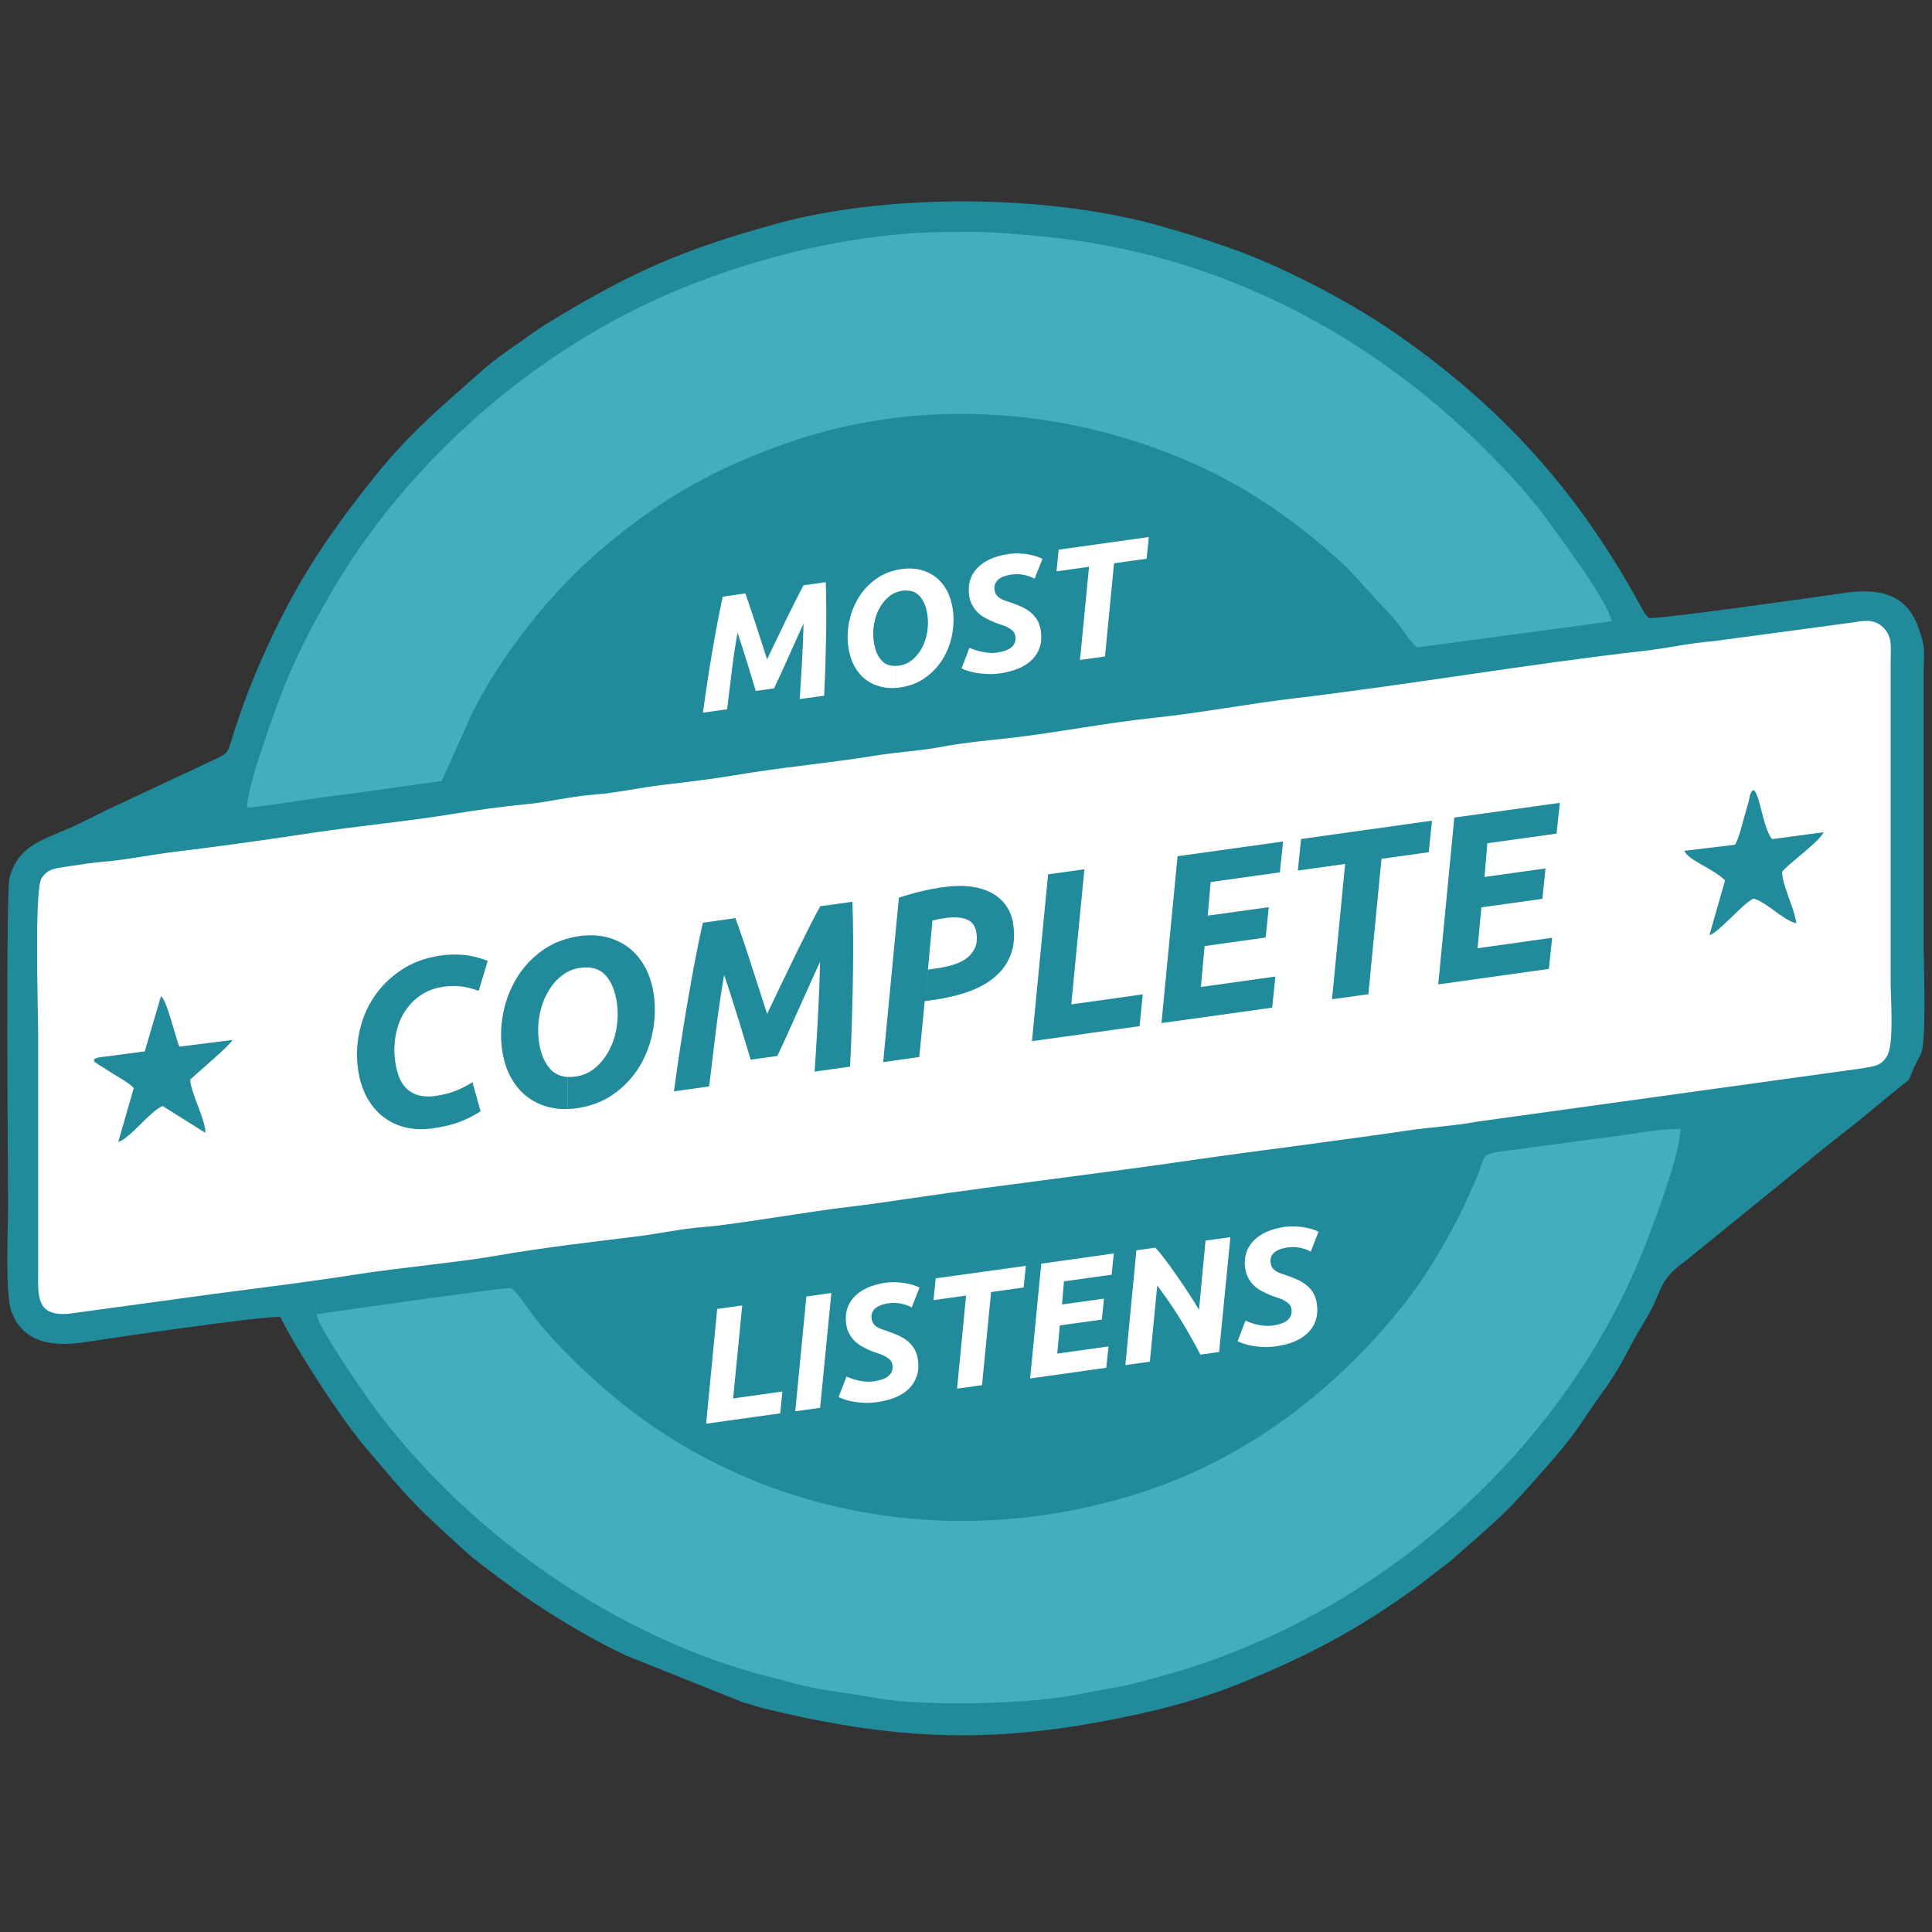 <?xml version="1.0" encoding="utf-8"?>
<!-- Generator: Adobe Illustrator 15.0.0, SVG Export Plug-In . SVG Version: 6.00 Build 0)  -->
<!DOCTYPE svg PUBLIC "-//W3C//DTD SVG 1.1//EN" "http://www.w3.org/Graphics/SVG/1.1/DTD/svg11.dtd">
<svg version="1.1" xmlns="http://www.w3.org/2000/svg" xmlns:xlink="http://www.w3.org/1999/xlink" x="0px" y="0px" width="100px"
	 height="100px" viewBox="0 0 100 100" enable-background="new 0 0 100 100" xml:space="preserve">
<rect x="0" y="0" width="100" height="100" fill="#333333" stroke="none"/>
<g id="primary_1_">
	<path fill-rule="evenodd" clip-rule="evenodd" fill="#218B9B" d="M14.509,68.167c0.938,1.886,3.253,5.424,4.495,6.857
		c0.95,1.092,1.576,1.902,2.643,2.99c0.461,0.47,0.881,0.86,1.469,1.394c0.415,0.377,1.097,1.029,1.509,1.346
		c0.972,0.745,2.163,1.654,3.264,2.374c1.329,0.869,3.069,1.898,4.549,2.577l6.042,2.419c0.175,0.044,0.354,0.093,0.547,0.151
		c0.247,0.071,0.324,0.11,0.595,0.173c7.405,1.801,12.635,1.814,20.011,0.114c1.279-0.297,3.055-0.834,4.315-1.335
		c3.603-1.438,6.112-2.747,9.232-4.979c0.523-0.378,1.078-0.84,1.629-1.238c0.282-0.2,0.464-0.387,0.748-0.636
		c2.508-2.191,2.579-2.263,4.966-5c1.104-1.266,1.551-2.122,2.383-3.254c1.048-1.42,1.377-2.365,2.134-3.586
		c1.131-1.811,0.631-2.143,2.291-3.341l6.267-5.09c0.954-0.836,2.185-1.714,3.165-2.553c0.267-0.23,0.462-0.368,0.764-0.625
		c1.967-1.669,0.813-0.368,1.891-2.352c0.31-0.573,0.151-4.59,0.151-5.544V34.906c0-1.332,0.136-1.34-0.317-2.535
		c-0.659-1.744-2.194-1.917-3.797-1.677c-1.368,0.2-9.389,1.332-10.113,1.3c-0.129-0.168-0.181-0.173-0.301-0.395
		c-3.247-6.044-7.323-10.61-13.046-14.507c-2.354-1.602-5.7-3.333-8.375-4.269c-0.345-0.12-0.716-0.249-1.101-0.377
		c-0.735-0.252-1.42-0.439-2.188-0.67c-5.733-1.704-14.219-1.833-20.194-0.182c-4.85,1.34-7.455,2.489-11.777,5.121
		c-0.615,0.373-1.146,0.794-1.695,1.163c-0.49,0.332-1.165,0.826-1.626,1.229c-2.146,1.904-3.83,3.289-5.669,5.592
		c-2.337,2.929-3.935,5.294-5.479,8.649c-0.819,1.78-1.379,3.231-1.946,5.077c-0.158,0.515-0.208,0.577-0.679,0.812l-5.782,2.707
		c-0.619,0.302-1.311,0.667-1.909,0.928c-1.404,0.617-2.662,0.927-3.084,2.574c-0.197,0.768-0.075,15.43-0.075,16.934
		c0,1.23-0.158,4.566,0.173,5.495c0.608,1.689,2.25,1.846,3.848,1.589C5.427,69.304,13.61,68.1,14.509,68.167"/>
</g>
<g id="secondary">
	<path fill-rule="evenodd" clip-rule="evenodd" fill="#44AEBE" d="M12.785,41.802c0.537,0.013,3.878-0.572,4.997-0.666l5.088-0.714
		l1.549-3.47c1.607-3.222,4.236-6.439,6.771-8.579c3.04-2.565,5.849-4.176,9.754-5.512c6.968-2.387,14.755-1.713,21.331,1.358
		c2.773,1.3,5.214,3.084,7.464,5.179l2.451,2.667c0.345,0.435,0.737,1.051,1.15,1.446l10.079-1.354c-0.2-1.1-2.93-4.678-3.685-5.729
		c-0.18-0.253-0.456-0.519-0.71-0.852c-0.302-0.386-0.483-0.559-0.729-0.83c-6.411-6.999-14.917-11.743-24.89-12.559
		c-2.188-0.182-2.3-0.195-4.422-0.177c-4.658,0.035-9.461,1.207-13.6,2.875c-7.241,2.92-13.824,8.538-17.869,15.168
		c-1.007,1.655-2.039,3.572-2.787,5.436C14.313,36.517,12.738,40.848,12.785,41.802"/>
	<path fill-rule="evenodd" clip-rule="evenodd" fill="#44AEBE" d="M26.446,66.667c-0.701,0.005-9.17,1.234-10.054,1.354
		c0.035,0.626,2.37,3.981,2.831,4.615c4.651,6.382,12.016,11.738,19.844,13.957c0.551,0.155,0.973,0.24,1.52,0.399
		c1.911,0.55,3.036,0.572,4.738,0.893c2.441,0.457,8.224,0.323,10.671-0.218c1.038-0.23,1.839-0.288,3.077-0.626
		c2.229-0.603,3.431-0.958,5.592-1.863c9.187-3.856,17.017-11.658,20.554-20.889c0.532-1.386,1.687-4.416,1.767-5.858
		c-0.792-0.009-1.902,0.151-2.674,0.283l-5.059,0.675c-0.405,0.063-0.827,0.107-1.311,0.179c-1.38,0.186-1.003,0.182-1.491,1.335
		c-0.177,0.417-0.271,0.626-0.445,1.021c-0.318,0.724-0.642,1.323-0.987,1.967c-0.604,1.108-1.44,2.458-2.277,3.523
		c-3.439,4.376-8.014,7.962-13.46,9.768c-9.262,3.071-19.464,1.554-27.121-4.567c-1.436-1.144-3.224-2.844-4.38-4.282
		C27.374,67.826,26.861,66.965,26.446,66.667"/>
</g>
<g id="tertiary">
	<path fill-rule="evenodd" clip-rule="evenodd" fill="#FFFFFF" d="M95.976,32.208l-7.295,0.981
		c-1.164,0.084-2.372,0.364-3.556,0.497c-5.891,0.662-12.195,1.757-18.189,2.467c-2.34,0.276-4.871,0.759-7.214,1.003
		c-2.426,0.253-4.826,0.732-7.185,1.012c-1.114,0.133-2.585,0.257-3.653,0.461c-1.205,0.235-2.435,0.293-3.676,0.497
		c-2.386,0.382-4.758,0.59-7.19,1.003c-1.138,0.19-2.451,0.351-3.623,0.488c-1.192,0.133-2.481,0.426-3.612,0.51
		c-1.27,0.093-2.433,0.4-3.555,0.501c-1.254,0.121-2.485,0.289-3.694,0.488c-2.412,0.395-4.893,0.626-7.262,0.977
		c-2.408,0.363-4.84,0.709-7.234,0.998c-1.14,0.137-2.482,0.409-3.563,0.502c-0.623,0.049-1.231,0.142-1.837,0.235
		c-0.739,0.12-1.143,0.103-1.486,0.626c-0.384,0.585-0.177,6.869-0.177,8.086v12.306c0,1.26-0.143,2.458,1.943,2.104l7.26-0.991
		c2.363-0.31,4.859-0.615,7.25-0.993c2.185-0.346,5.303-0.625,7.28-0.972c2.336-0.409,4.809-0.696,7.231-0.994
		c1.169-0.143,2.356-0.412,3.565-0.497c1.316-0.094,5.517-0.812,7.203-1.007c1.267-0.147,2.435-0.324,3.662-0.502
		c4.875-0.714,9.585-1.251,14.496-1.97c2.454-0.359,4.842-0.645,7.289-0.99c1.201-0.169,2.283-0.302,3.543-0.496
		c1.241-0.191,2.51-0.25,3.724-0.476l19.834-2.747c0.685-0.125,1.075-0.084,1.424-0.666c0.366-0.616,0.18-2.978,0.18-3.883V34.298
		c0-0.759,0.106-1.278-0.319-1.753C97.135,32.097,96.669,32.074,95.976,32.208"/>
	<path fill="#FFFFFF" d="M65.882,68.61c0.127-0.017,0.252-0.044,0.377-0.084c0.126-0.036,0.234-0.088,0.325-0.15
		c0.094-0.066,0.165-0.146,0.216-0.248c0.051-0.099,0.066-0.218,0.047-0.364c-0.017-0.111-0.061-0.2-0.132-0.275
		c-0.071-0.07-0.159-0.133-0.262-0.187c-0.104-0.053-0.219-0.098-0.342-0.138c-0.124-0.04-0.248-0.084-0.375-0.134
		c-0.162-0.071-0.315-0.141-0.464-0.221c-0.145-0.085-0.274-0.178-0.386-0.288c-0.11-0.115-0.206-0.24-0.281-0.387
		c-0.079-0.143-0.13-0.315-0.158-0.515c-0.036-0.253-0.021-0.497,0.047-0.733c0.066-0.229,0.185-0.438,0.353-0.624
		c0.168-0.187,0.389-0.347,0.664-0.479c0.277-0.13,0.607-0.223,0.993-0.28c0.178-0.022,0.351-0.03,0.521-0.022
		c0.171,0.005,0.329,0.022,0.479,0.045c0.152,0.026,0.292,0.058,0.416,0.098c0.129,0.045,0.237,0.085,0.328,0.129l-0.405,1.03
		c-0.153-0.085-0.336-0.152-0.544-0.197c-0.209-0.043-0.43-0.049-0.661-0.017c-0.129,0.017-0.249,0.049-0.361,0.084
		c-0.113,0.04-0.212,0.094-0.292,0.156c-0.08,0.066-0.143,0.141-0.184,0.234c-0.04,0.089-0.051,0.195-0.035,0.316
		c0.016,0.109,0.049,0.202,0.101,0.27c0.052,0.066,0.114,0.129,0.189,0.174c0.073,0.044,0.158,0.084,0.254,0.114
		c0.093,0.031,0.194,0.067,0.302,0.103c0.185,0.066,0.363,0.138,0.536,0.213c0.176,0.075,0.33,0.174,0.471,0.283
		c0.142,0.116,0.26,0.249,0.354,0.405c0.093,0.154,0.158,0.346,0.188,0.575c0.045,0.313,0.025,0.596-0.06,0.845
		c-0.082,0.247-0.22,0.466-0.408,0.647c-0.189,0.186-0.422,0.338-0.701,0.453c-0.281,0.114-0.596,0.194-0.952,0.243
		c-0.232,0.036-0.452,0.045-0.658,0.036c-0.207-0.009-0.397-0.031-0.567-0.063c-0.172-0.026-0.32-0.067-0.447-0.111
		c-0.126-0.039-0.229-0.083-0.311-0.123l0.41-1.066c0.073,0.036,0.161,0.071,0.261,0.107c0.102,0.04,0.214,0.07,0.342,0.097
		c0.124,0.026,0.253,0.049,0.389,0.059C65.597,68.633,65.736,68.629,65.882,68.61"/>
	<path fill="#FFFFFF" d="M62.134,70.115c-0.325-0.621-0.675-1.237-1.05-1.851c-0.378-0.612-0.773-1.185-1.186-1.722l-0.382,3.938
		l-1.267,0.176l0.571-5.941l0.988-0.138c0.153,0.178,0.322,0.386,0.507,0.626c0.183,0.243,0.373,0.506,0.571,0.789
		c0.196,0.28,0.397,0.578,0.598,0.885c0.201,0.306,0.393,0.611,0.577,0.913l0.337-3.577l1.287-0.177l-0.584,5.942L62.134,70.115z"/>
	<polygon fill="#FFFFFF" points="53.319,71.35 53.895,65.407 57.651,64.879 57.535,65.979 55.072,66.321 54.967,67.519 
		57.141,67.217 57.032,68.301 54.857,68.603 54.722,70.063 57.378,69.689 57.26,70.794 	"/>
	<polygon fill="#FFFFFF" points="53.098,65.519 52.983,66.641 51.298,66.877 50.83,71.695 49.537,71.878 50.005,67.058 
		48.317,67.294 48.433,66.166 	"/>
	<path fill="#FFFFFF" d="M45.227,71.5c0.126-0.022,0.253-0.049,0.377-0.084c0.124-0.036,0.233-0.089,0.327-0.151
		c0.093-0.067,0.164-0.146,0.215-0.243c0.051-0.103,0.067-0.228,0.046-0.369c-0.015-0.111-0.06-0.199-0.131-0.271
		c-0.073-0.075-0.16-0.138-0.264-0.191c-0.102-0.053-0.215-0.098-0.341-0.138c-0.123-0.039-0.248-0.083-0.373-0.132
		c-0.162-0.066-0.315-0.144-0.461-0.227c-0.148-0.081-0.277-0.175-0.389-0.289c-0.111-0.11-0.204-0.235-0.282-0.382
		c-0.077-0.142-0.128-0.315-0.155-0.515c-0.038-0.253-0.022-0.497,0.044-0.732c0.067-0.23,0.184-0.438,0.351-0.625
		c0.169-0.187,0.391-0.346,0.666-0.479c0.275-0.129,0.606-0.222,0.994-0.279c0.177-0.022,0.351-0.031,0.521-0.026
		c0.168,0.009,0.331,0.026,0.479,0.048c0.149,0.026,0.289,0.058,0.416,0.098c0.129,0.044,0.237,0.085,0.328,0.129l-0.405,1.029
		c-0.154-0.085-0.335-0.151-0.543-0.195c-0.208-0.043-0.431-0.049-0.664-0.018c-0.126,0.018-0.246,0.049-0.359,0.084
		c-0.113,0.04-0.21,0.089-0.293,0.156c-0.08,0.066-0.139,0.142-0.182,0.235c-0.042,0.088-0.053,0.195-0.036,0.315
		c0.016,0.109,0.049,0.199,0.102,0.27c0.051,0.07,0.113,0.129,0.187,0.174c0.075,0.044,0.16,0.084,0.255,0.115
		c0.095,0.031,0.195,0.067,0.302,0.102c0.184,0.067,0.361,0.138,0.537,0.213c0.176,0.075,0.331,0.174,0.47,0.284
		c0.142,0.114,0.257,0.248,0.353,0.404c0.097,0.155,0.16,0.346,0.192,0.572c0.044,0.319,0.024,0.6-0.06,0.848
		c-0.082,0.248-0.219,0.466-0.406,0.648c-0.191,0.187-0.424,0.336-0.706,0.452c-0.277,0.115-0.595,0.195-0.95,0.244
		c-0.233,0.035-0.453,0.043-0.66,0.035c-0.208-0.014-0.397-0.03-0.567-0.062c-0.171-0.027-0.317-0.067-0.446-0.11
		c-0.128-0.045-0.23-0.085-0.309-0.126l0.409-1.063c0.073,0.034,0.16,0.07,0.262,0.105c0.1,0.04,0.213,0.071,0.337,0.098
		c0.124,0.026,0.258,0.049,0.393,0.059C44.943,71.522,45.085,71.519,45.227,71.5"/>
	<polygon fill="#FFFFFF" points="41.737,67.106 43.031,66.924 42.449,72.867 41.162,73.05 	"/>
	<polygon fill="#FFFFFF" points="40.497,72.024 40.383,73.154 36.549,73.691 37.122,67.75 38.418,67.568 37.947,72.383 	"/>
	<polygon fill="#FFFFFF" points="59.462,27.797 59.348,28.919 57.663,29.155 57.194,33.978 55.9,34.16 56.368,29.336 54.685,29.572 
		54.798,28.449 	"/>
	<path fill="#FFFFFF" d="M51.593,33.779c0.127-0.018,0.254-0.044,0.378-0.08c0.124-0.04,0.232-0.088,0.323-0.155
		c0.094-0.062,0.167-0.142,0.216-0.244c0.051-0.103,0.065-0.222,0.046-0.364c-0.015-0.111-0.057-0.204-0.13-0.275
		c-0.073-0.07-0.162-0.133-0.262-0.186c-0.105-0.053-0.218-0.103-0.342-0.138c-0.124-0.039-0.249-0.084-0.375-0.137
		c-0.162-0.067-0.316-0.142-0.461-0.222c-0.149-0.08-0.276-0.177-0.39-0.289c-0.11-0.111-0.204-0.24-0.281-0.382
		c-0.078-0.146-0.128-0.314-0.158-0.52c-0.033-0.252-0.019-0.497,0.047-0.728c0.066-0.23,0.184-0.443,0.354-0.629
		c0.166-0.187,0.39-0.347,0.663-0.475c0.277-0.133,0.605-0.227,0.994-0.28c0.177-0.026,0.351-0.036,0.521-0.026
		c0.171,0.004,0.331,0.022,0.482,0.044c0.148,0.027,0.286,0.062,0.415,0.102c0.124,0.04,0.235,0.084,0.326,0.129l-0.408,1.03
		c-0.148-0.089-0.333-0.151-0.541-0.196c-0.209-0.044-0.432-0.053-0.662-0.018c-0.129,0.018-0.248,0.044-0.361,0.084
		c-0.113,0.036-0.209,0.089-0.292,0.155c-0.081,0.062-0.142,0.142-0.181,0.231c-0.042,0.088-0.056,0.2-0.037,0.319
		c0.016,0.111,0.048,0.2,0.101,0.266c0.052,0.071,0.113,0.129,0.188,0.173c0.077,0.049,0.158,0.089,0.254,0.12
		c0.095,0.031,0.195,0.066,0.302,0.102c0.185,0.062,0.363,0.133,0.536,0.208c0.177,0.08,0.334,0.173,0.474,0.289
		c0.141,0.111,0.257,0.244,0.353,0.403c0.093,0.156,0.158,0.347,0.188,0.573c0.045,0.315,0.024,0.599-0.058,0.847
		c-0.084,0.249-0.22,0.466-0.41,0.648c-0.187,0.187-0.421,0.333-0.703,0.448c-0.279,0.115-0.596,0.2-0.95,0.249
		c-0.233,0.031-0.453,0.044-0.659,0.031c-0.208-0.008-0.395-0.031-0.566-0.057c-0.17-0.031-0.318-0.067-0.447-0.112
		c-0.126-0.044-0.231-0.083-0.308-0.124l0.407-1.065c0.073,0.036,0.16,0.071,0.26,0.106c0.102,0.035,0.215,0.066,0.342,0.093
		c0.122,0.031,0.255,0.049,0.393,0.062C51.308,33.806,51.447,33.801,51.593,33.779"/>
	<path fill="#FFFFFF" d="M46.694,30.579c-0.255,0.036-0.481,0.138-0.682,0.302c-0.2,0.161-0.366,0.365-0.497,0.609
		c-0.133,0.244-0.224,0.519-0.275,0.816c-0.053,0.302-0.055,0.607-0.013,0.91c0.058,0.412,0.191,0.736,0.402,0.971
		c0.182,0.2,0.428,0.293,0.741,0.28v1.137c-0.269,0.022-0.524,0.004-0.766-0.058c-0.297-0.071-0.564-0.195-0.797-0.373
		c-0.233-0.177-0.428-0.408-0.585-0.692c-0.153-0.284-0.257-0.612-0.311-0.989c-0.06-0.43-0.047-0.87,0.044-1.313
		c0.091-0.453,0.251-0.861,0.484-1.243c0.231-0.377,0.532-0.706,0.908-0.971c0.375-0.271,0.817-0.44,1.325-0.511
		c0.336-0.049,0.654-0.04,0.952,0.036c0.299,0.071,0.563,0.195,0.799,0.373c0.233,0.182,0.427,0.412,0.583,0.692
		c0.152,0.284,0.257,0.617,0.311,0.99c0.062,0.43,0.046,0.874-0.04,1.322c-0.087,0.448-0.247,0.861-0.478,1.242
		c-0.233,0.377-0.535,0.702-0.91,0.968c-0.373,0.271-0.819,0.439-1.333,0.51l-0.184,0.018v-1.137l0.162-0.013
		c0.253-0.036,0.481-0.138,0.681-0.297c0.2-0.164,0.366-0.368,0.499-0.612c0.131-0.244,0.225-0.515,0.275-0.812
		c0.05-0.297,0.056-0.604,0.014-0.914c-0.061-0.413-0.196-0.737-0.404-0.967C47.388,30.615,47.087,30.526,46.694,30.579"/>
	<path fill="#FFFFFF" d="M38.575,30.717c0.056,0.146,0.127,0.35,0.218,0.616c0.091,0.271,0.189,0.56,0.293,0.884
		c0.104,0.32,0.21,0.652,0.319,0.985c0.109,0.337,0.208,0.647,0.3,0.927c0.146-0.31,0.306-0.652,0.484-1.012
		c0.172-0.364,0.348-0.723,0.517-1.074c0.173-0.351,0.335-0.679,0.488-0.985c0.155-0.307,0.289-0.559,0.401-0.764l1.146-0.16
		c0.013,0.387,0.024,0.826,0.026,1.31c0.002,0.483,0,0.984-0.009,1.504c-0.009,0.524-0.022,1.047-0.038,1.571
		c-0.018,0.528-0.04,1.025-0.064,1.491l-1.26,0.174c0.038-0.578,0.076-1.204,0.113-1.877c0.038-0.675,0.067-1.354,0.084-2.037
		c-0.113,0.244-0.237,0.519-0.375,0.826c-0.138,0.301-0.275,0.607-0.412,0.918c-0.138,0.311-0.271,0.609-0.402,0.893
		c-0.128,0.279-0.242,0.523-0.339,0.723l-0.946,0.133c-0.051-0.164-0.113-0.368-0.188-0.617c-0.074-0.25-0.154-0.515-0.24-0.795
		c-0.089-0.275-0.175-0.559-0.266-0.839c-0.091-0.284-0.175-0.541-0.25-0.768c-0.123,0.701-0.227,1.389-0.309,2.072
		c-0.082,0.679-0.157,1.31-0.229,1.895l-1.253,0.178c0.064-0.475,0.138-0.976,0.217-1.513c0.08-0.532,0.167-1.069,0.258-1.607
		c0.091-0.532,0.184-1.047,0.277-1.544c0.093-0.501,0.187-0.95,0.277-1.345L38.575,30.717z"/>
</g>
<g id="quaternary">
	<path fill-rule="evenodd" clip-rule="evenodd" fill="#218B9B" d="M7.493,54.419L5.52,54.681c-0.302,0.036-0.477,0.036-0.672,0.16
		c0.129,0.271-0.055,0.03,0.211,0.235l0.8,0.506c0.345,0.221,0.788,0.448,1.065,0.731l-0.803,2.792
		c0.602-0.164,1.66-1.611,2.297-1.856l2.21,1.387c0.029-0.648-0.754-2.06-0.785-2.756c0.362-0.338,2.105-1.812,2.19-2.051
		l-2.75,0.345c-0.197-0.456-0.652-2.449-0.953-2.609L7.493,54.419z"/>
	<path fill-rule="evenodd" clip-rule="evenodd" fill="#218B9B" d="M89.801,43.724l-2.619,0.314c0.198,0.493,1.407,0.866,2.108,1.527
		l-0.812,2.844c0.537-0.178,1.699-1.628,2.283-1.899c0.681,0.178,1.499,1.105,2.219,1.282c-0.111-0.829-0.742-1.965-0.734-2.662
		c0.102-0.253,1.973-1.589,2.142-2.055l-2.67,0.359c-0.486-0.634-0.628-2.361-0.956-2.542c-0.208,0.115-0.192,0.399-0.273,0.675
		c-0.073,0.262-0.142,0.501-0.213,0.746C90.135,42.792,90.015,43.369,89.801,43.724"/>
	<polygon fill="#218B9B" points="74.443,50.953 75.275,42.317 80.739,41.554 80.567,43.147 76.986,43.648 76.838,45.392 
		79.995,44.948 79.835,46.524 76.676,46.964 76.479,49.08 80.339,48.538 80.171,50.15 	"/>
	<polygon fill="#218B9B" points="74.12,42.477 73.953,44.11 71.506,44.452 70.827,51.46 68.945,51.721 69.624,44.717 67.177,45.06 
		67.343,43.426 	"/>
	<polygon fill="#218B9B" points="60.118,52.955 60.95,44.318 66.413,43.555 66.245,45.153 62.663,45.655 62.513,47.394 
		65.673,46.954 65.511,48.525 62.351,48.969 62.158,51.086 66.014,50.545 65.848,52.156 	"/>
	<polygon fill="#218B9B" points="59.148,51.468 58.984,53.114 53.415,53.891 54.249,45.254 56.13,44.993 55.448,51.987 	"/>
	<path fill="#218B9B" d="M48.833,45.917c0.506-0.071,0.97-0.081,1.392-0.032c0.421,0.054,0.788,0.165,1.096,0.33
		c0.311,0.168,0.562,0.385,0.757,0.665c0.195,0.275,0.317,0.595,0.369,0.969c0.084,0.603,0.039,1.126-0.136,1.574
		c-0.174,0.453-0.448,0.839-0.824,1.149c-0.373,0.315-0.829,0.568-1.368,0.759c-0.537,0.19-1.134,0.328-1.785,0.422l-0.446,0.063
		l0.162-1.634l0.448-0.063c0.337-0.049,0.642-0.115,0.912-0.208c0.269-0.088,0.496-0.209,0.675-0.355
		c0.18-0.149,0.311-0.328,0.393-0.532c0.083-0.204,0.105-0.439,0.065-0.715c-0.049-0.359-0.215-0.599-0.497-0.718
		c-0.285-0.116-0.667-0.139-1.148-0.071c-0.137,0.017-0.253,0.039-0.348,0.062c-0.095,0.018-0.191,0.04-0.286,0.063l-0.235,2.543
		l0.018-0.005l-0.16,1.634l-0.022,0.004l-0.284,2.889l-1.868,0.263l0.813-8.508c0.419-0.142,0.824-0.257,1.209-0.341
		C48.121,46.032,48.487,45.965,48.833,45.917"/>
	<path fill="#218B9B" d="M38.064,47.522c0.08,0.209,0.185,0.505,0.318,0.896c0.133,0.388,0.275,0.813,0.425,1.279
		c0.151,0.466,0.306,0.945,0.464,1.434c0.16,0.492,0.304,0.94,0.435,1.35c0.215-0.458,0.451-0.951,0.704-1.479
		c0.252-0.522,0.503-1.042,0.752-1.554c0.249-0.509,0.486-0.988,0.71-1.433c0.224-0.447,0.419-0.812,0.583-1.109l1.665-0.23
		c0.022,0.56,0.033,1.194,0.038,1.899c0.004,0.706,0,1.434-0.014,2.188c-0.013,0.758-0.031,1.518-0.055,2.284
		c-0.024,0.765-0.054,1.488-0.091,2.162l-1.833,0.258c0.056-0.844,0.111-1.753,0.167-2.734c0.053-0.976,0.093-1.966,0.117-2.96
		c-0.162,0.359-0.344,0.759-0.544,1.199c-0.199,0.443-0.401,0.887-0.601,1.339c-0.197,0.449-0.393,0.879-0.579,1.292
		c-0.188,0.413-0.353,0.764-0.493,1.052l-1.376,0.194c-0.073-0.239-0.162-0.536-0.272-0.899c-0.108-0.36-0.224-0.742-0.35-1.15
		c-0.127-0.403-0.255-0.812-0.386-1.221c-0.131-0.412-0.253-0.785-0.366-1.113c-0.176,1.017-0.324,2.02-0.444,3.009
		c-0.119,0.99-0.23,1.908-0.333,2.756l-1.822,0.258c0.093-0.688,0.198-1.42,0.313-2.197c0.118-0.776,0.242-1.558,0.375-2.334
		c0.133-0.776,0.268-1.525,0.404-2.249c0.138-0.726,0.272-1.371,0.404-1.949L38.064,47.522z"/>
	<path fill="#218B9B" d="M30.03,50.096c-0.368,0.049-0.699,0.196-0.99,0.432c-0.29,0.239-0.532,0.536-0.723,0.892
		c-0.192,0.354-0.326,0.745-0.399,1.185c-0.076,0.436-0.083,0.874-0.02,1.319c0.083,0.603,0.279,1.073,0.585,1.41
		c0.229,0.254,0.53,0.391,0.905,0.408v1.66c-0.326,0.014-0.642-0.019-0.943-0.089c-0.433-0.103-0.819-0.284-1.158-0.546
		c-0.339-0.257-0.624-0.596-0.848-1.008c-0.224-0.408-0.375-0.888-0.452-1.433c-0.086-0.631-0.064-1.266,0.064-1.917
		c0.13-0.648,0.364-1.248,0.701-1.799c0.337-0.554,0.776-1.024,1.32-1.414c0.544-0.391,1.185-0.64,1.924-0.746
		c0.493-0.066,0.952-0.049,1.385,0.053c0.433,0.106,0.819,0.289,1.159,0.546c0.339,0.263,0.621,0.595,0.847,1.008
		c0.227,0.412,0.375,0.889,0.455,1.434c0.084,0.63,0.066,1.27-0.06,1.922c-0.126,0.652-0.357,1.256-0.692,1.806
		c-0.338,0.55-0.779,1.021-1.323,1.407c-0.543,0.39-1.19,0.634-1.938,0.74c-0.146,0.018-0.291,0.032-0.435,0.036v-1.66
		c0.127,0.005,0.26,0,0.401-0.021c0.371-0.049,0.701-0.195,0.992-0.432c0.288-0.238,0.53-0.537,0.721-0.887
		c0.195-0.354,0.329-0.75,0.401-1.182c0.075-0.434,0.08-0.873,0.018-1.326c-0.084-0.603-0.28-1.074-0.583-1.411
		C31.04,50.145,30.602,50.017,30.03,50.096"/>
	<path fill="#218B9B" d="M24.874,57.517c-0.309,0.208-0.655,0.386-1.043,0.537c-0.391,0.155-0.872,0.271-1.452,0.351
		c-0.499,0.071-0.965,0.053-1.404-0.054c-0.436-0.106-0.823-0.293-1.159-0.559c-0.337-0.263-0.617-0.604-0.839-1.021
		c-0.222-0.412-0.371-0.896-0.446-1.441c-0.091-0.626-0.067-1.265,0.069-1.913c0.135-0.652,0.384-1.252,0.746-1.797
		c0.362-0.547,0.834-1.017,1.414-1.407c0.579-0.39,1.276-0.648,2.087-0.759c0.387-0.054,0.772-0.062,1.159-0.025
		c0.386,0.034,0.799,0.136,1.24,0.306l-0.47,1.552c-0.362-0.128-0.682-0.209-0.956-0.235c-0.273-0.026-0.564-0.022-0.868,0.022
		c-0.459,0.067-0.858,0.219-1.198,0.453c-0.339,0.235-0.617,0.527-0.834,0.884c-0.218,0.354-0.364,0.749-0.441,1.184
		c-0.08,0.44-0.087,0.894-0.022,1.359c0.1,0.704,0.326,1.197,0.681,1.477c0.355,0.275,0.822,0.377,1.401,0.293
		c0.386-0.049,0.736-0.141,1.049-0.266c0.315-0.129,0.604-0.271,0.867-0.444L24.874,57.517z"/>
</g>
</svg>

